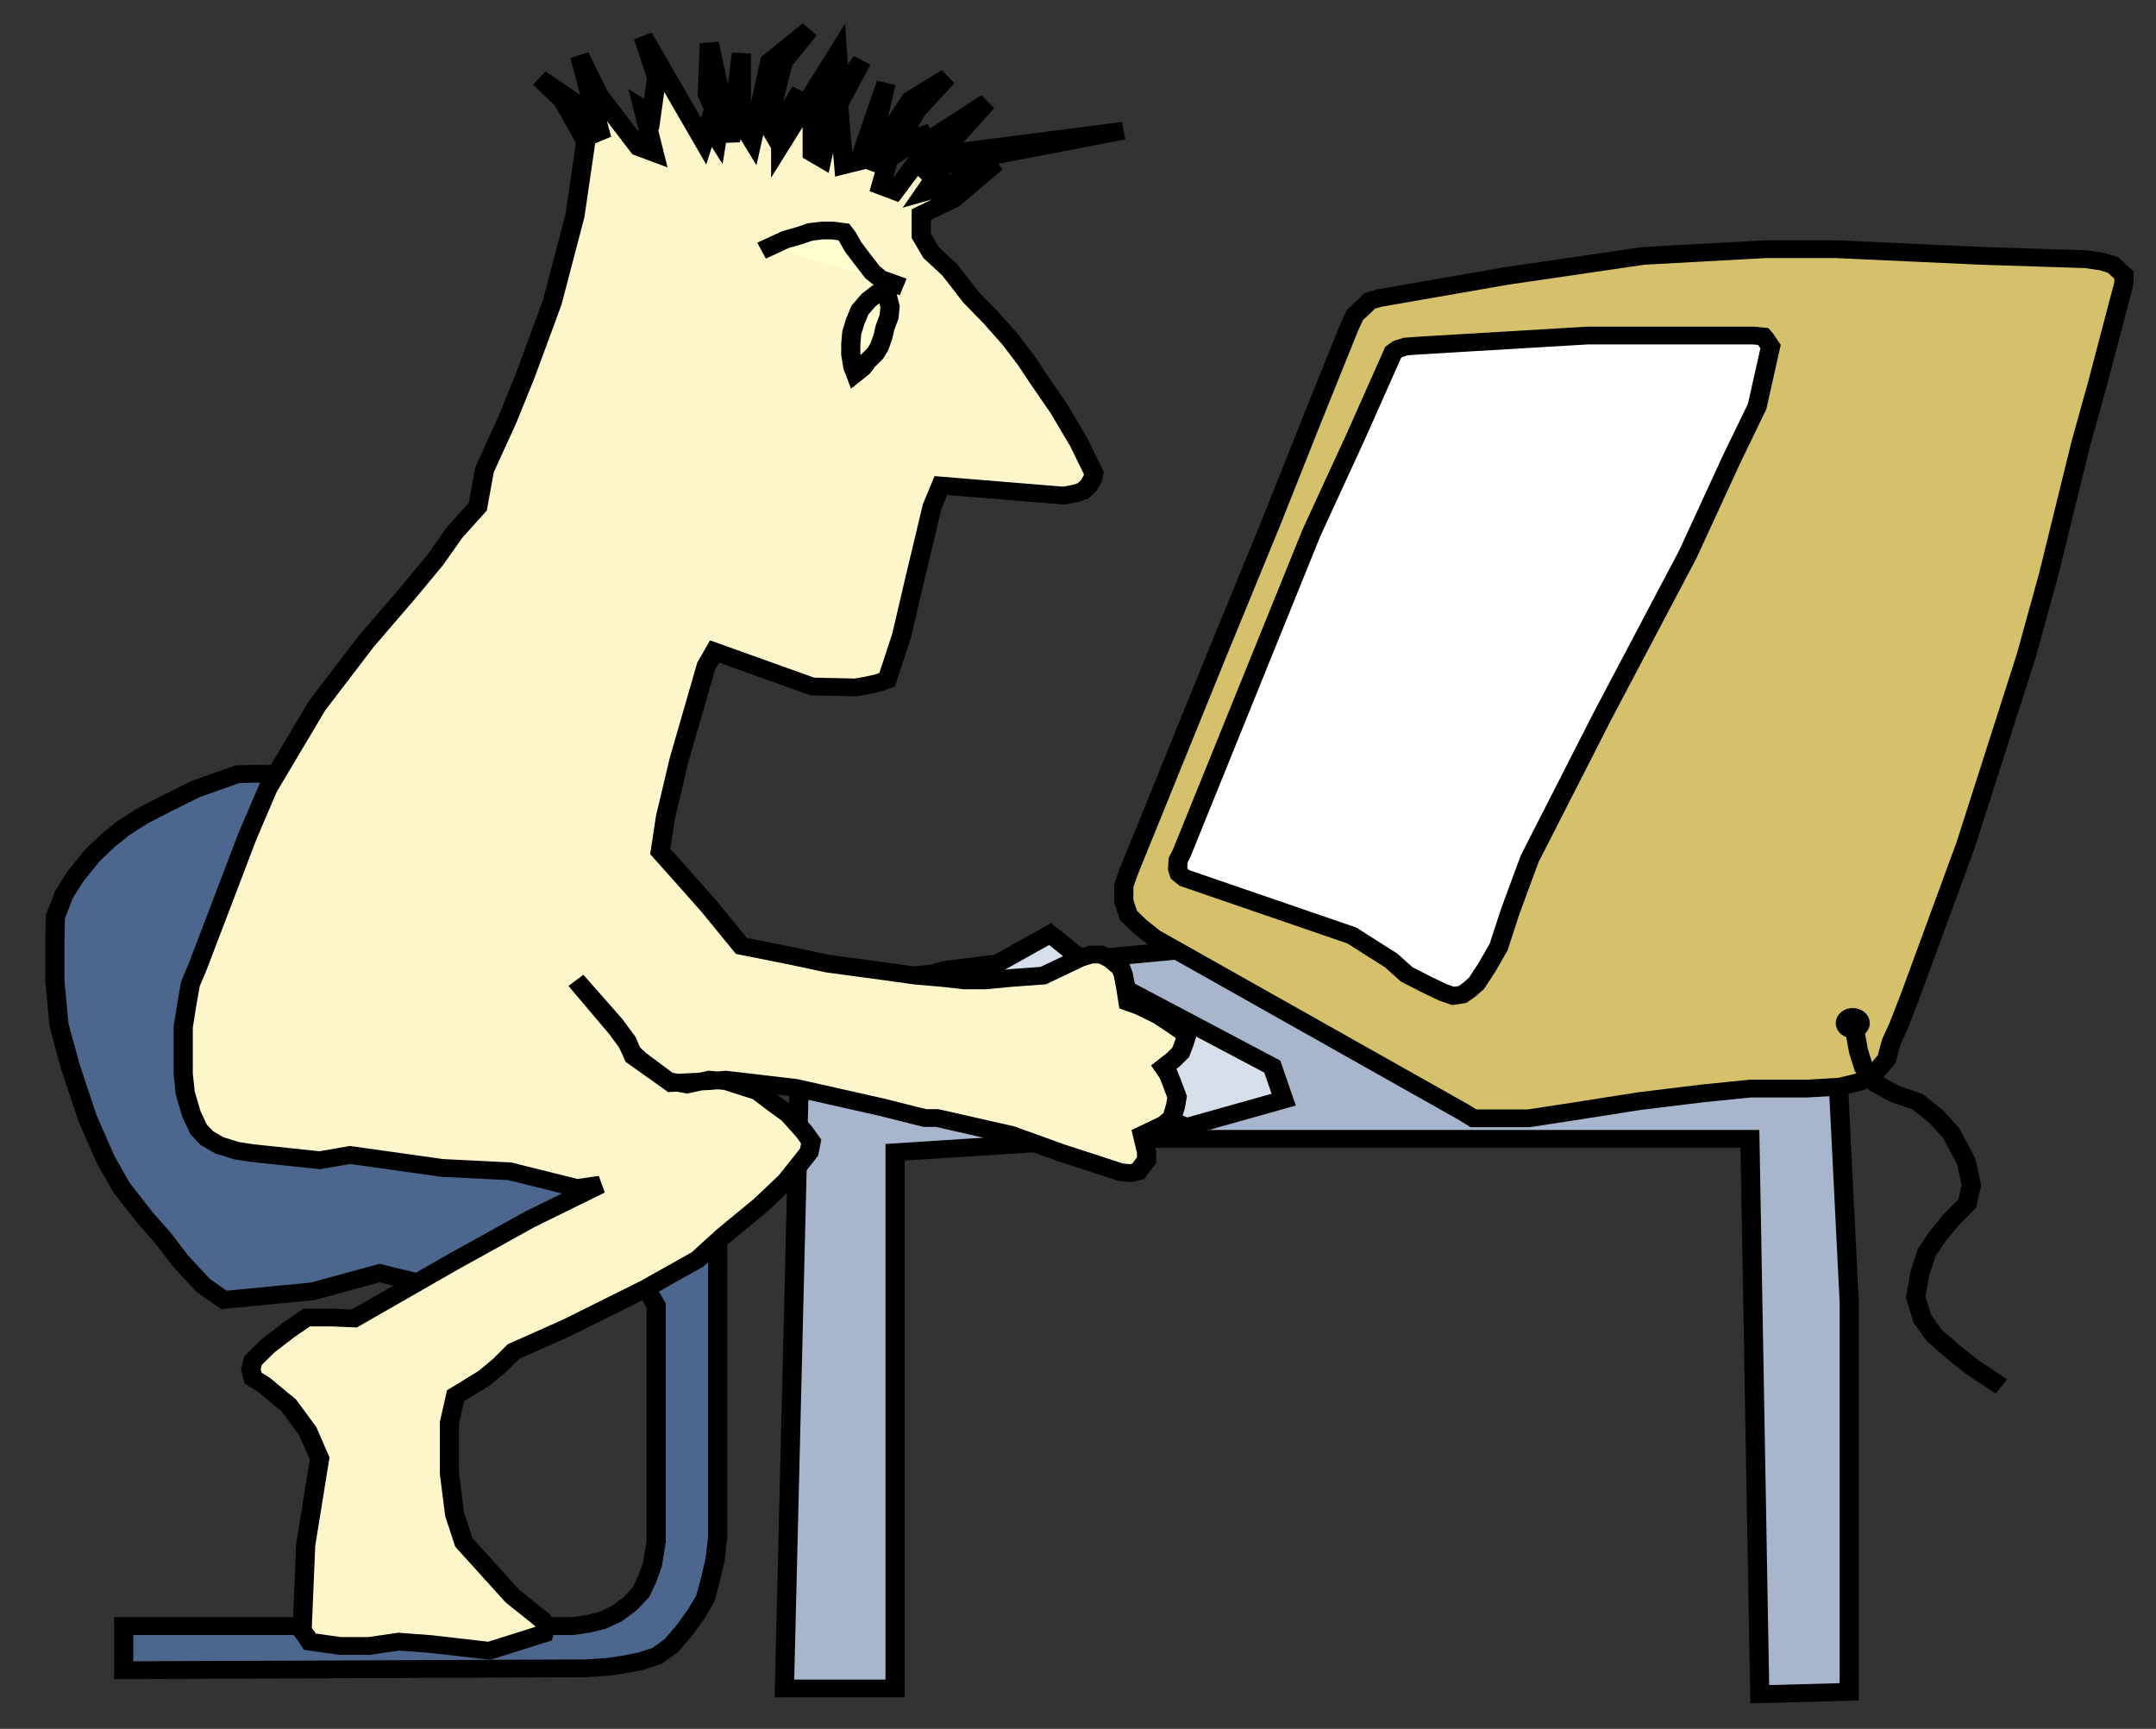 <?xml version="1.0" encoding="UTF-8" standalone="no"?>
<!-- Created with Inkscape (http://www.inkscape.org/) -->

<svg
   xmlns:dc="http://purl.org/dc/elements/1.1/"
   xmlns:cc="http://creativecommons.org/ns#"
   xmlns:rdf="http://www.w3.org/1999/02/22-rdf-syntax-ns#"
   xmlns:svg="http://www.w3.org/2000/svg"
   xmlns="http://www.w3.org/2000/svg"
   xmlns:sodipodi="http://sodipodi.sourceforge.net/DTD/sodipodi-0.dtd"
   xmlns:inkscape="http://www.inkscape.org/namespaces/inkscape"
   width="88.336mm"
   height="70.838mm"
   viewBox="0 0 313 251"
   id="svg2"
   version="1.1"
   inkscape:version="0.92.3 (2405546, 2018-03-11)"
   sodipodi:docname="bob-tp.svg">
  <rect x="0" y="0" width="313" height="251" fill="#333333" stroke="none"/>
  <defs
     id="defs4" />
  <sodipodi:namedview
     id="base"
     pagecolor="#ffffff"
     bordercolor="#666666"
     borderopacity="1.0"
     inkscape:pageopacity="0.0"
     inkscape:pageshadow="2"
     inkscape:zoom="1.979899"
     inkscape:cx="130.85475"
     inkscape:cy="77.576708"
     inkscape:document-units="px"
     inkscape:current-layer="svg2"
     showgrid="false"
     fit-margin-top="0"
     fit-margin-left="0"
     fit-margin-right="0"
     fit-margin-bottom="0"
     inkscape:window-width="1853"
     inkscape:window-height="1025"
     inkscape:window-x="67"
     inkscape:window-y="27"
     inkscape:window-maximized="1" />
  <g
     inkscape:label="Calque 1"
     inkscape:groupmode="layer"
     id="layer1"
     transform="matrix(1.078,0,0,1,-14.533,-1.148)">
    <polygon
       transform="matrix(1.951,0,0,1.951,-1643.191,-1205.047)"
       id="polygon10"
       style="color:#000000;fill:#a7b6cd;fill-opacity:1;stroke:#000000;stroke-width:0.035cm;stroke-linecap:square;stroke-opacity:1"
       points="938.376,688.179 904.464,691.605 904.285,699.707 903.286,743.893 910.925,743.893 910.925,703.99 925.418,702.991 969.932,702.991 970.61,744.321 976.786,744.143 976.786,715.126 975.715,691.926 " />
    <polygon
       transform="matrix(1.951,0,0,1.951,-1643.191,-1205.047)"
       id="polygon14"
       style="color:#000000;fill:#d7dfeb;fill-opacity:1;stroke:#000000;stroke-width:0.035cm;stroke-linecap:square;stroke-opacity:1"
       points="909.036,692.096 914.351,690.422 918.025,689.923 921.627,687.75 925.408,691.028 936.965,697.618 937.75,700.076 931.044,702.107 " />
    <polygon
       transform="matrix(1.951,0,0,1.951,-1643.191,-1205.047)"
       id="polygon18"
       style="color:#000000;fill:#d5c06b;fill-opacity:1;stroke:#000000;stroke-width:0.035cm;stroke-linecap:square;stroke-opacity:1"
       points="995.322,638.285 995.75,638.713 995.75,639.32 995.322,641.069 993.894,646.923 992.787,651.206 990.538,661.058 989.003,667.055 984.827,681.118 980.972,692.434 980.187,694.611 979.687,695.789 979.366,697.074 978.83,697.752 978.188,698.502 977.509,698.751 976.153,699.108 973.904,699.251 969.978,699.251 966.694,699.608 962.339,700.179 957.698,700.965 954.664,701.464 950.845,701.464 950.095,700.965 928.82,688.043 927.821,687.186 927.036,686.365 926.714,685.33 926.714,684.152 927.036,683.153 933.032,667.233 936.852,657.203 939.565,649.85 941.242,645.352 942.313,642.497 942.67,641.676 943.349,640.998 943.67,640.641 944.348,640.427 953.093,638.785 962.589,637.285 971.048,636.786 975.832,636.786 985.934,637.285 993.144,637.535 994.251,637.714 995,637.964 " />
    <polygon
       transform="matrix(1.951,0,0,1.951,-1643.191,-1205.047)"
       id="polygon22"
       style="color:#000000;fill:#ffffff;fill-opacity:1;stroke:#000000;stroke-width:0.035cm;stroke-linecap:square;stroke-opacity:1"
       points="954.729,682.15 953.373,686.112 952.588,688.717 951.767,690.252 951.053,691.429 950.518,691.929 950.09,692.25 949.448,692.357 948.77,692.107 947.592,691.501 946.236,690.751 945.166,689.716 943.703,688.717 942.454,687.86 930.892,683.578 930.536,683.257 930.429,682.9 930.464,682.257 930.714,681.722 939.671,657.882 942.704,650.78 945.308,644.463 945.63,644.214 946.165,644.035 947.021,643.964 958.725,643.214 970.18,643.214 970.858,643.286 971,643.464 971.357,644.035 970.429,648.496 968.681,652.386 965.648,659.488 959.76,671.515 " />
    <polyline
       transform="matrix(1.951,0,0,1.951,-1643.191,-1205.047)"
       id="polyline26"
       style="color:#000000;fill:#ffffff;fill-opacity:0;stroke:#000000;stroke-width:0.035cm;stroke-linecap:square;stroke-opacity:1"
       points="977.143,694.786 977.428,696.462 977.783,697.675 978.637,698.887 979.918,699.636 981.519,700.243 982.765,701.313 983.797,702.525 984.864,704.665 985.22,706.448 984.935,707.804 983.797,709.052 982.872,710.265 982.124,711.477 981.662,713.011 981.377,714.794 981.84,716.399 982.622,717.576 984.046,718.931 985.22,719.93 986.75,721.036" />
    <ellipse
       id="ellipse30"
       style="color:#000000;fill:#000000;fill-opacity:1;stroke:#000000;stroke-width:0.068cm;stroke-linecap:square;stroke-opacity:1"
       ry="0.906"
       rx="1.01"
       cy="149.692"
       cx="262.998" />
    <polygon
       transform="matrix(1.951,0,0,1.951,-1643.191,-1205.047)"
       id="polygon34"
       style="color:#000000;fill:#4d668d;fill-opacity:1;stroke:#000000;stroke-width:0.035cm;stroke-linecap:square;stroke-opacity:1"
       points="854.32,683.496 853.571,684.781 852.964,686.459 852.929,688.315 852.929,691.242 853.214,694.526 853.999,697.631 855.177,701.451 856.426,704.52 857.532,706.626 859.138,708.839 860.387,710.374 861.636,712.123 863.171,713.908 864.598,714.979 870.736,714.337 875.34,712.98 878.195,713.73 884.904,713.98 893.147,712.98 894.432,715.407 894.432,732.969 894.182,734.647 893.825,735.718 893.397,736.717 892.648,737.574 891.72,738.324 890.721,738.823 889.793,739.073 888.686,739.252 857.675,739.252 857.675,742.536 889.543,742.393 891.113,742.286 892.219,742.107 893.397,741.858 894.503,741.465 895.502,740.68 896.43,739.502 897.215,738.324 897.822,737.217 898.179,735.789 898.5,734.326 898.679,732.648 898.679,707.126 885.582,700.415 871.2,676.964 870.629,676.535 869.63,676.143 868.452,675.857 866.882,675.821 865.526,675.857 864.134,676.393 862.635,676.964 860.708,677.999 859.031,678.927 857.675,679.855 856.604,680.783 855.498,681.925 " />
    <g
       id="g891"
       transform="matrix(2.081,0,0,2.081,-92.285,-488.539)">
      <polygon
         points="893.948,621.286 898.124,629.069 898.481,627.855 899.052,628.819 899.231,627.605 898.374,625.57 898.517,621.785 899.981,629.069 900.73,622.535 900.73,627.677 901.48,628.998 902.693,623.142 905.406,620.786 903.622,623.142 902.551,627.784 902.979,628.569 904.835,625.32 903.443,628.105 903.443,629.319 907.37,622.535 907.441,623.642 905.62,627.605 905.62,629.926 906.299,630.354 907.191,625.998 909.047,623.071 907.441,626.32 907.798,630.854 908.869,630.569 910.725,624.749 909.369,631.033 912.403,625.998 914.937,624.32 912.831,626.784 911.475,629.319 913.831,628.391 910.903,630.354 910.368,632.389 911.332,632.782 914.259,628.569 917.686,626.177 913.081,631.711 915.33,629.926 927.109,628.284 914.687,630.854 913.402,632.854 914.687,632.461 918.328,630.676 915.401,633.353 913.152,634.532 913.152,636.103 913.831,637.352 915.116,638.638 916.579,640.673 917.936,642.172 919.292,643.815 920.399,645.386 921.255,646.778 922.647,648.956 924.04,651.491 925.075,653.776 925.003,654.169 924.718,654.704 924.325,655.097 923.861,655.276 923.004,655.454 914.509,654.704 913.902,656.275 912.653,661.916 911.796,665.88 910.796,669.164 910.118,669.414 909.369,669.593 908.619,669.736 905.62,669.664 898.874,667.058 898.303,668.129 897.232,672.128 896.411,675.198 895.483,679.411 895.126,681.946 896.661,683.803 898.481,686.016 900.73,688.98 904.05,689.694 906.691,690.301 910.618,690.872 912.76,691.193 914.687,691.372 916.151,691.55 917.579,691.55 919.292,691.372 921.577,691.193 924.147,689.872 924.896,689.622 925.574,689.622 926.181,689.944 926.931,690.622 927.109,691.122 927.288,692.157 927.431,693.157 928.252,693.478 929.537,694.157 930.393,694.764 931.5,695.585 931.322,696.192 931.072,696.906 930.572,697.442 929.894,698.013 930.215,698.513 930.465,699.191 930.822,700.226 930.715,700.905 930.465,701.797 929.894,702.297 928.43,703.047 928.716,704.332 928.716,704.939 928.43,705.332 928.145,705.761 927.609,705.903 926.931,705.832 925.824,705.439 922.862,704.404 919.363,703.047 914.259,701.797 913.402,701.797 910.368,700.976 904.478,699.548 899.659,698.941 898.481,699.048 895.875,699.191 894.626,698.191 893.698,697.442 893.163,696.906 892.841,696.192 892.163,695.192 889.307,691.55 891.985,694.835 892.841,696.085 893.27,697.192 895.697,699.048 896.982,699.298 898.517,698.941 899.659,699.048 901.837,699.798 902.979,700.726 903.978,701.512 905.049,702.797 905.549,703.547 905.406,704.332 904.728,705.261 903.8,706.51 902.051,708.296 899.481,710.581 897.696,712.33 894.091,714.508 888.701,717.4 884.988,719.185 884.096,720.149 882.989,721.149 880.99,722.47 880.562,724.505 880.562,728.218 880.919,731.289 881.561,733.395 884.917,737.394 886.987,739.179 887.237,739.679 887.094,740.179 883.311,741.464 879.277,740.964 877.064,740.786 874.993,741.107 873.03,741.107 870.924,740.786 870.71,740.429 870.389,739.965 870.639,733.574 871.602,727.147 870.781,725.112 869.461,723.184 868.854,722.648 867.783,721.684 866.998,721.149 866.855,720.471 866.998,719.864 868.033,718.757 869.461,717.578 870.71,716.65 872.423,716.65 873.994,716.722 880.812,712.509 886.131,709.331 890.985,706.76 889.379,707.01 884.738,705.761 880.062,705.511 873.708,704.547 871.602,704.939 866.926,704.404 865.855,704.225 864.677,703.833 863.821,703.297 863.249,702.654 862.75,701.512 862.321,699.941 862.179,698.513 862.179,696.62 862.179,695.014 862.428,693.336 862.678,691.8 863.142,690.622 864.749,686.088 866.605,680.839 868.033,677.233 871.424,671.092 874.815,666.308 877.635,662.773 879.562,660.274 880.919,658.203 882.525,656.275 882.989,653.526 884.56,649.813 885.809,646.492 887.665,641.065 889.236,634.603 889.986,629.069 888.379,625.998 886.809,624.392 889.236,626.177 891.092,628.89 889.557,622.714 890.914,625.677 893.627,629.497 894.698,629.926 893.948,626.677 894.519,627.07 894.876,624.32 "
         style="color:#000000;fill:#fff5cb;fill-opacity:1;stroke:#000000;stroke-width:0.035cm;stroke-linecap:square;stroke-opacity:1"
         id="polygon38"
         transform="matrix(0.937,0,0,0.937,-745.18,-344.268)" />
      <polyline
         transform="matrix(0.937,0,0,0.937,-745.18,-344.268)"
         points="902.714,636.918 903.781,636.387 904.706,636.104 905.488,635.82 906.306,635.714 907.018,635.714 907.8,635.82 908.049,636.174 908.44,636.918 908.832,637.484 909.436,638.334 909.792,638.829 910.361,639.325 911.286,639.679"
         style="color:#000000;fill:#ffffd2;fill-opacity:1;stroke:#000000;stroke-width:0.035cm;stroke-linecap:square;stroke-opacity:1"
         id="polyline42" />
      <polygon
         transform="matrix(0.937,0,0,0.937,-745.18,-344.268)"
         points="910.648,642.948 910.929,642.131 911,641.385 910.824,640.64 910.612,640.071 910.119,640.391 909.519,640.888 908.92,641.634 908.603,642.451 908.356,643.303 908.286,644.155 908.286,644.937 908.427,645.86 908.603,646.357 909.096,645.931 909.449,645.434 909.978,644.866 910.26,644.368 910.506,643.623 "
         style="color:#000000;fill:#ffffd2;fill-opacity:1;stroke:#000000;stroke-width:0.035cm;stroke-linecap:square;stroke-opacity:1"
         id="polygon46" />
    </g>
  </g>
</svg>
